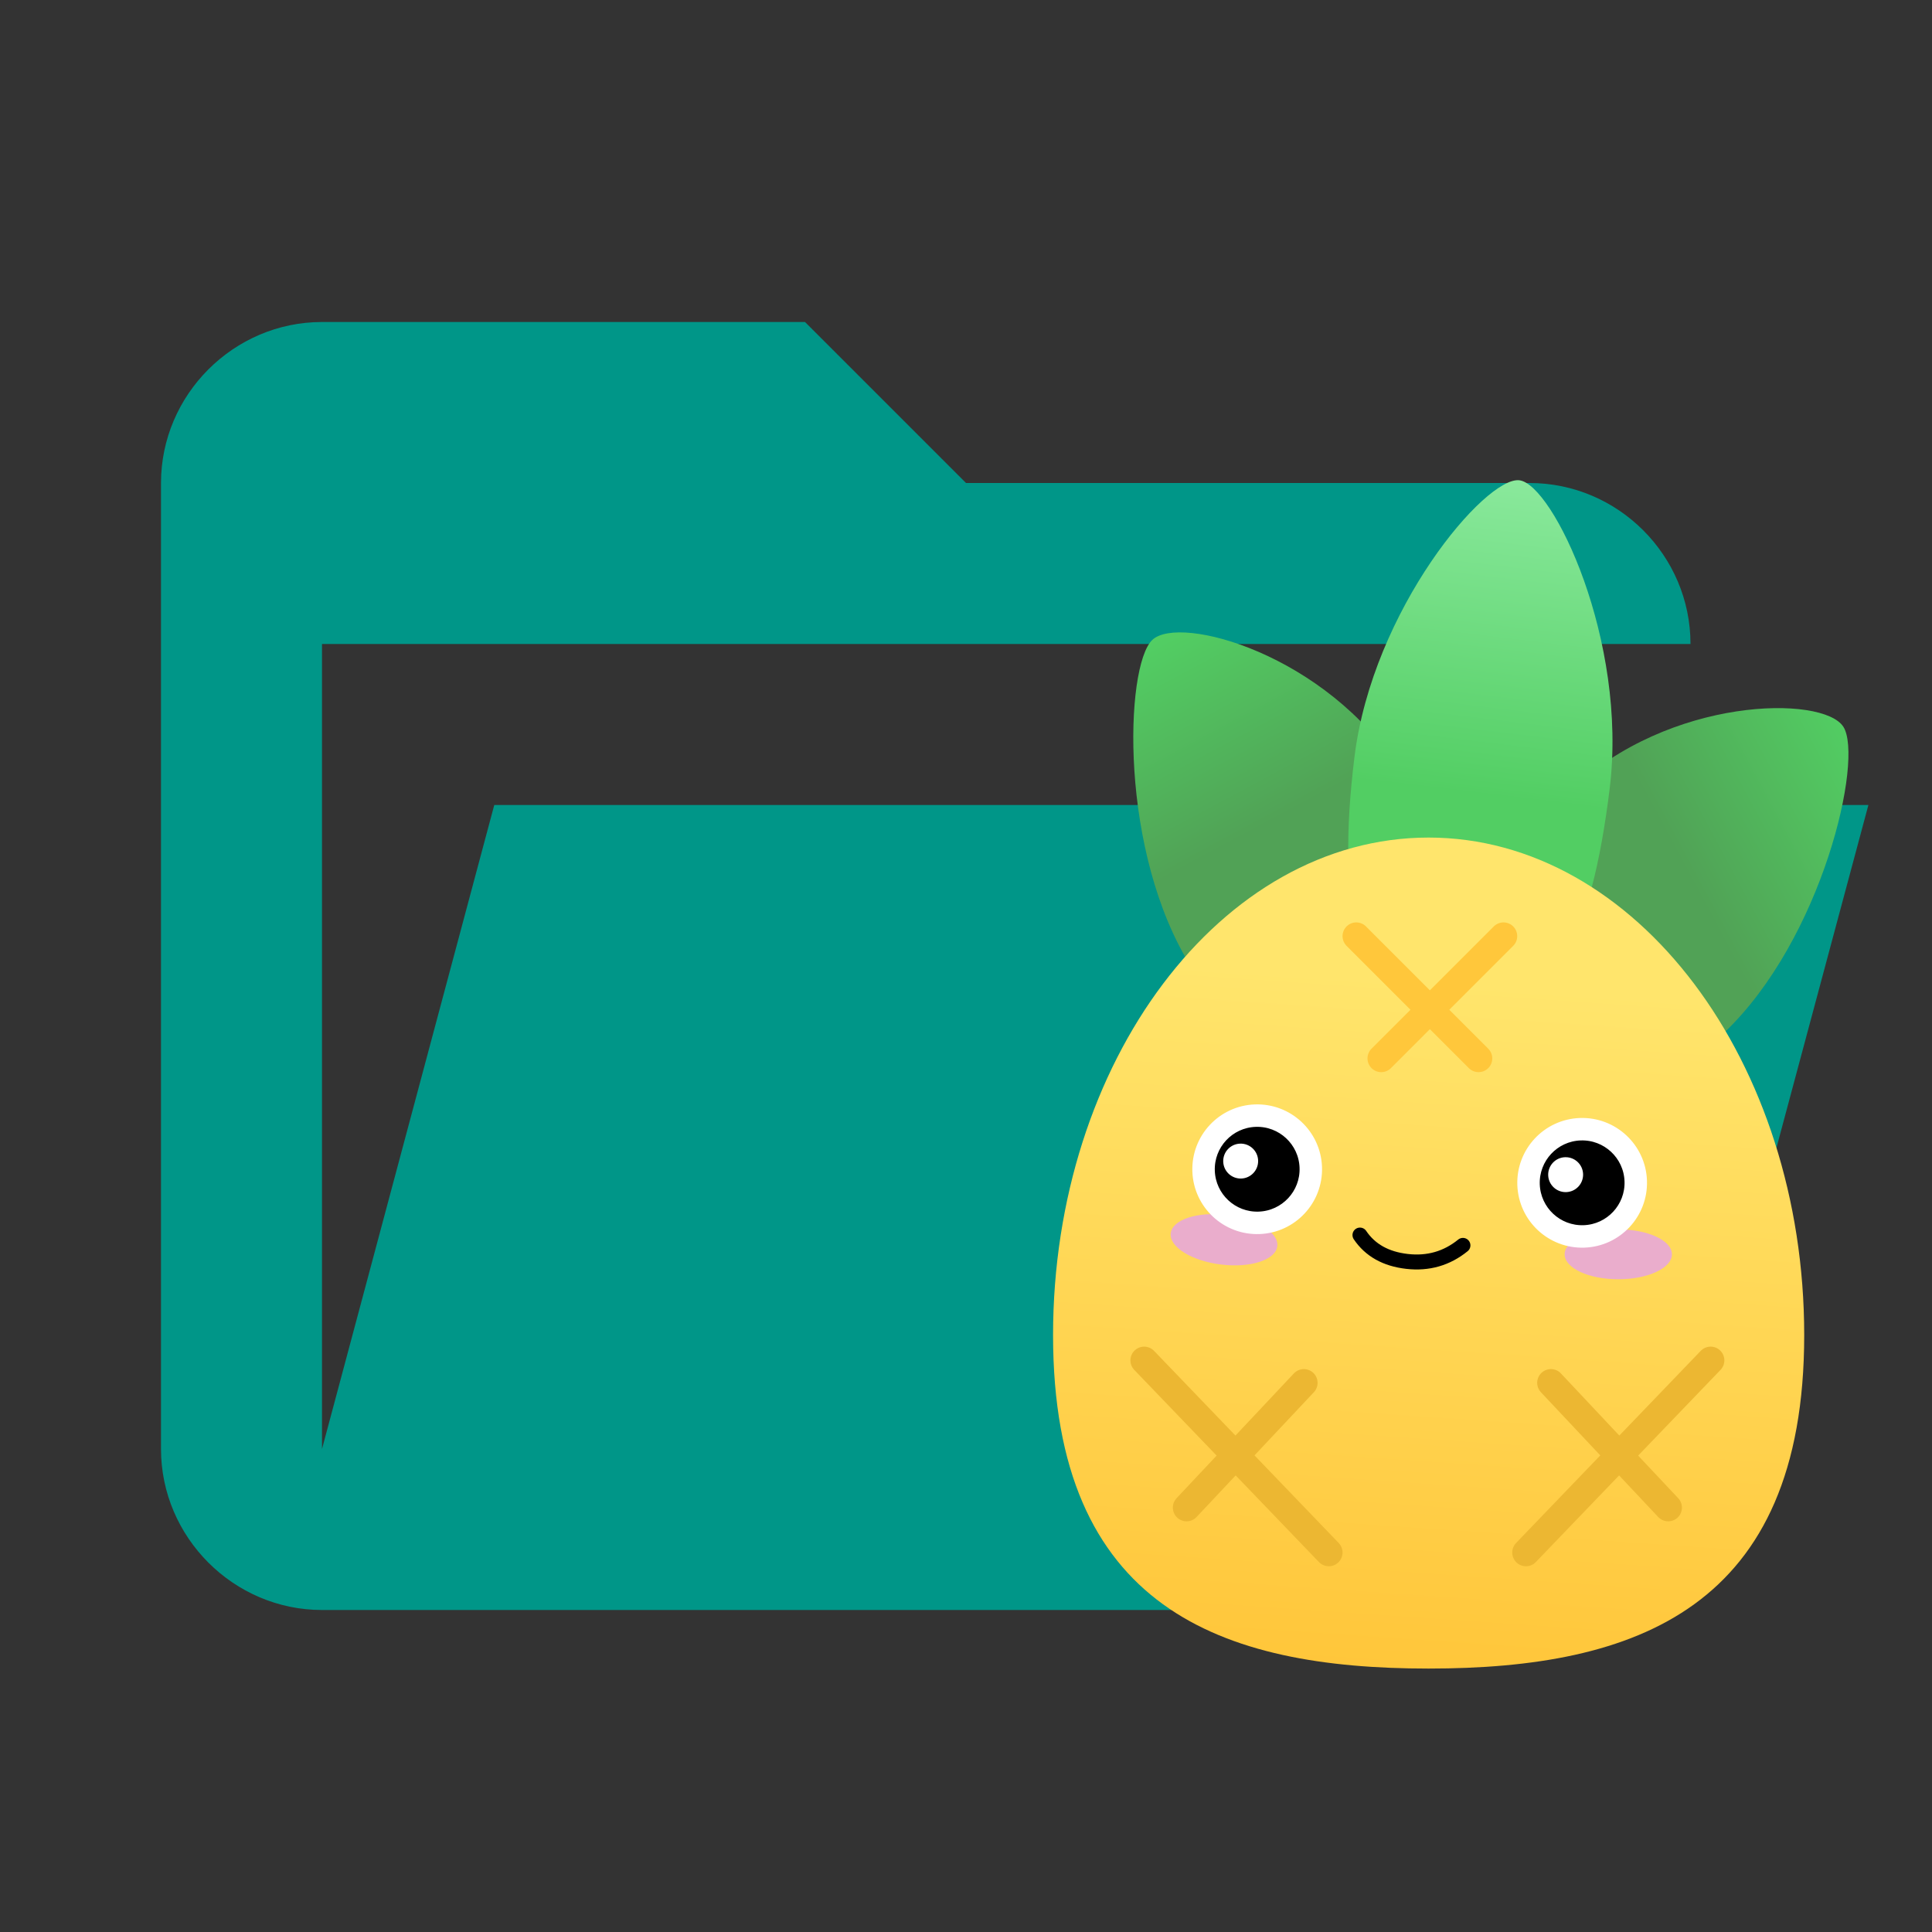 <?xml version="1.0" encoding="UTF-8" standalone="no"?>
<!DOCTYPE svg PUBLIC "-//W3C//DTD SVG 1.1//EN" "http://www.w3.org/Graphics/SVG/1.1/DTD/svg11.dtd">
<svg width="100%" height="100%" viewBox="0 0 24 24" version="1.1" xmlns="http://www.w3.org/2000/svg" xmlns:xlink="http://www.w3.org/1999/xlink" xml:space="preserve" xmlns:serif="http://www.serif.com/" style="fill-rule:evenodd;clip-rule:evenodd;stroke-linecap:round;stroke-linejoin:round;">
    <rect x="0" y="0" width="24" height="24" fill="#333333" stroke="none"/>
    <path d="M19,20L4,20C2.903,20 2,19.097 2,18L2,6C2,4.903 2.903,4 4,4L10,4L12,6L19,6C20.1,6 21,6.9 21,8L4,8L4,18L6.14,10L23.21,10L20.93,18.5C20.703,19.378 19.907,19.997 19,20Z" style="fill:rgb(0,150,136);fill-rule:nonzero;"/>
    <g id="logo.svg" transform="matrix(0.031,0,0,0.031,18.026,13.334)">
        <g transform="matrix(1,0,0,1,-159.5,-238.5)">
            <g transform="matrix(1,0,0,1,-34,-24)">
                <g transform="matrix(0.993,0.122,-0.122,0.993,33.922,0.977)">
                    <g transform="matrix(0.707,-0.707,0.707,0.707,-80.496,125.893)">
                        <path d="M103.951,258.274C148.312,253.913 163.965,217.883 169.304,163.575C174.642,109.267 138.371,60.124 123.283,61.607C108.195,63.09 60.245,120.512 54.906,174.82C49.568,229.128 59.589,262.635 103.951,258.274Z" style="fill:url(#_Linear1);"/>
                    </g>
                    <g transform="matrix(0.707,0.707,-0.707,0.707,191.403,-141.862)">
                        <path d="M275.877,258.274C320.238,262.635 329.044,229.009 323.705,174.701C318.367,120.392 271.632,63.09 256.544,61.607C241.456,60.124 203.969,109.147 209.308,163.455C214.646,217.763 231.515,253.913 275.877,258.274Z" style="fill:url(#_Linear2);"/>
                    </g>
                    <path d="M188.37,216.876C228.312,216.876 239.323,178.624 239.323,118.978C239.323,59.331 201.955,0.876 188.37,0.876C174.785,0.876 136.323,59.331 136.323,118.978C136.323,178.624 148.428,216.876 188.37,216.876Z" style="fill:url(#_Linear3);"/>
                </g>
                <path d="M184.473,501C267.592,501 335,476.855 335,367.355C335,257.855 267.592,168 184.473,168C101.355,168 34,257.855 34,367.355C34,476.855 101.355,501 184.473,501Z" style="fill:url(#_Linear4);"/>
                <ellipse cx="260.5" cy="335" rx="21.5" ry="10" style="fill:rgb(234,173,204);"/>
                <g transform="matrix(0.993,0.122,-0.122,0.993,40.859,-10.039)">
                    <ellipse cx="102.5" cy="329" rx="21.5" ry="10" style="fill:rgb(234,173,204);"/>
                </g>
                <g transform="matrix(-0.999,0.035,0.035,0.999,269.285,271.028)">
                    <g transform="matrix(1,0.017,-0.017,1,1.026,-1.625)">
                        <path d="M73.105,58.273C79.842,63.186 87.418,64.937 95.833,63.526C104.248,62.115 110.338,58.272 114.105,51.998" style="fill:none;stroke:black;stroke-width:6px;"/>
                    </g>
                    <path d="M154.501,3C148.564,3 143.188,5.406 139.297,9.297C135.407,13.187 133,18.562 133,24.499C133,30.437 135.406,35.812 139.297,39.703C143.188,43.594 148.563,46 154.501,46C160.438,46 165.813,43.594 169.704,39.703C173.594,35.812 176,30.437 176,24.499C176,18.562 173.594,13.187 169.703,9.297C165.813,5.406 160.438,3 154.501,3Z"/>
                    <path d="M154,21C154,17.134 157.135,14 160.999,14C164.866,14 168,17.134 168,21C168,24.866 164.866,28 160.999,28C157.135,27.999 154,24.866 154,21Z" style="fill:white;"/>
                    <path d="M24.5,13C18.562,13 13.188,15.406 9.297,19.297C5.406,23.187 3,28.562 3,34.499C3,40.437 5.406,45.812 9.297,49.703C13.187,53.594 18.562,56 24.5,56C30.437,56 35.812,53.594 39.703,49.703C43.594,45.812 46,40.437 46,34.499C46,28.562 43.594,23.188 39.703,19.297C35.812,15.406 30.437,13 24.5,13Z"/>
                    <g>
                        <path d="M136,24.499C136,34.718 144.283,43 154.501,43C164.718,43 173,34.718 173,24.499C173,14.282 164.718,6 154.501,6C144.283,6 136,14.282 136,24.499ZM130,24.499C130,10.968 140.969,0 154.501,0C168.032,0 179,10.968 179,24.499C179,38.031 168.032,49 154.501,49C140.969,49 130,38.032 130,24.499Z" style="fill:white;fill-rule:nonzero;stroke:white;stroke-width:3px;stroke-linecap:butt;stroke-linejoin:miter;"/>
                        <path d="M6,34.499C6,44.718 14.282,53 24.5,53C34.717,53 43,44.718 43,34.499C43,24.282 34.717,16 24.5,16C14.282,16 6,24.282 6,34.499ZM0,34.499C0,20.968 10.968,10 24.5,10C38.031,10 49,20.968 49,34.499C49,48.031 38.031,59 24.5,59C10.968,59 0,48.032 0,34.499Z" style="fill:white;fill-rule:nonzero;stroke:white;stroke-width:3px;stroke-linecap:butt;stroke-linejoin:miter;"/>
                        <path d="M24,31C24,27.134 27.134,24 31,24C34.866,24 38,27.134 38,31C38,34.866 34.866,38 31,38C27.134,38 24,34.866 24,31Z" style="fill:white;"/>
                    </g>
                </g>
                <g>
                    <g>
                        <path d="M70.5,377.5L144.5,454.5" style="fill:none;stroke:rgb(236,183,50);stroke-width:11px;stroke-linejoin:miter;"/>
                        <path d="M134.5,386.5L87.5,436.5" style="fill:none;stroke:rgb(236,183,50);stroke-width:11px;stroke-linejoin:miter;"/>
                    </g>
                    <g transform="matrix(-1,0,0,1,298,377)">
                        <path d="M0.5,0.5L74.5,77.5" style="fill:none;stroke:rgb(236,183,50);stroke-width:11px;stroke-linejoin:miter;"/>
                        <path d="M64.5,9.5L17.5,59.5" style="fill:none;stroke:rgb(236,183,50);stroke-width:11px;stroke-linejoin:miter;"/>
                    </g>
                    <g transform="matrix(0,1,-1,0,215,207)">
                        <path d="M0.5,0.5L49.5,49.5" style="fill:none;stroke:rgb(255,199,59);stroke-width:11px;stroke-linejoin:miter;"/>
                        <g transform="matrix(-1,0,0,1,50,0)">
                            <path d="M0.5,10.5L49.5,59.5" style="fill:none;stroke:rgb(255,199,59);stroke-width:11px;stroke-linejoin:miter;"/>
                        </g>
                    </g>
                </g>
            </g>
        </g>
    </g>
    <defs>
        <linearGradient id="_Linear1" x1="0" y1="0" x2="1" y2="0" gradientUnits="userSpaceOnUse" gradientTransform="matrix(-14.559,84.474,-84.474,-14.559,117.927,61.574)"><stop offset="0" style="stop-color:rgb(82,206,99);stop-opacity:1"/><stop offset="1" style="stop-color:rgb(81,162,86);stop-opacity:1"/></linearGradient>
        <linearGradient id="_Linear2" x1="0" y1="0" x2="1" y2="0" gradientUnits="userSpaceOnUse" gradientTransform="matrix(-14.585,84.474,-84.474,-14.585,273.165,61.574)"><stop offset="0" style="stop-color:rgb(82,206,99);stop-opacity:1"/><stop offset="1" style="stop-color:rgb(81,162,86);stop-opacity:1"/></linearGradient>
        <linearGradient id="_Linear3" x1="0" y1="0" x2="1" y2="0" gradientUnits="userSpaceOnUse" gradientTransform="matrix(7.77848e-15,127.032,-127.032,7.77848e-15,187.823,0.876)"><stop offset="0" style="stop-color:rgb(138,233,156);stop-opacity:1"/><stop offset="1" style="stop-color:rgb(82,206,99);stop-opacity:1"/></linearGradient>
        <linearGradient id="_Linear4" x1="0" y1="0" x2="1" y2="0" gradientUnits="userSpaceOnUse" gradientTransform="matrix(-20.447,274.816,-274.816,-20.447,188.647,226.184)"><stop offset="0" style="stop-color:rgb(255,229,108);stop-opacity:1"/><stop offset="1" style="stop-color:rgb(255,198,58);stop-opacity:1"/></linearGradient>
    </defs>
</svg>
